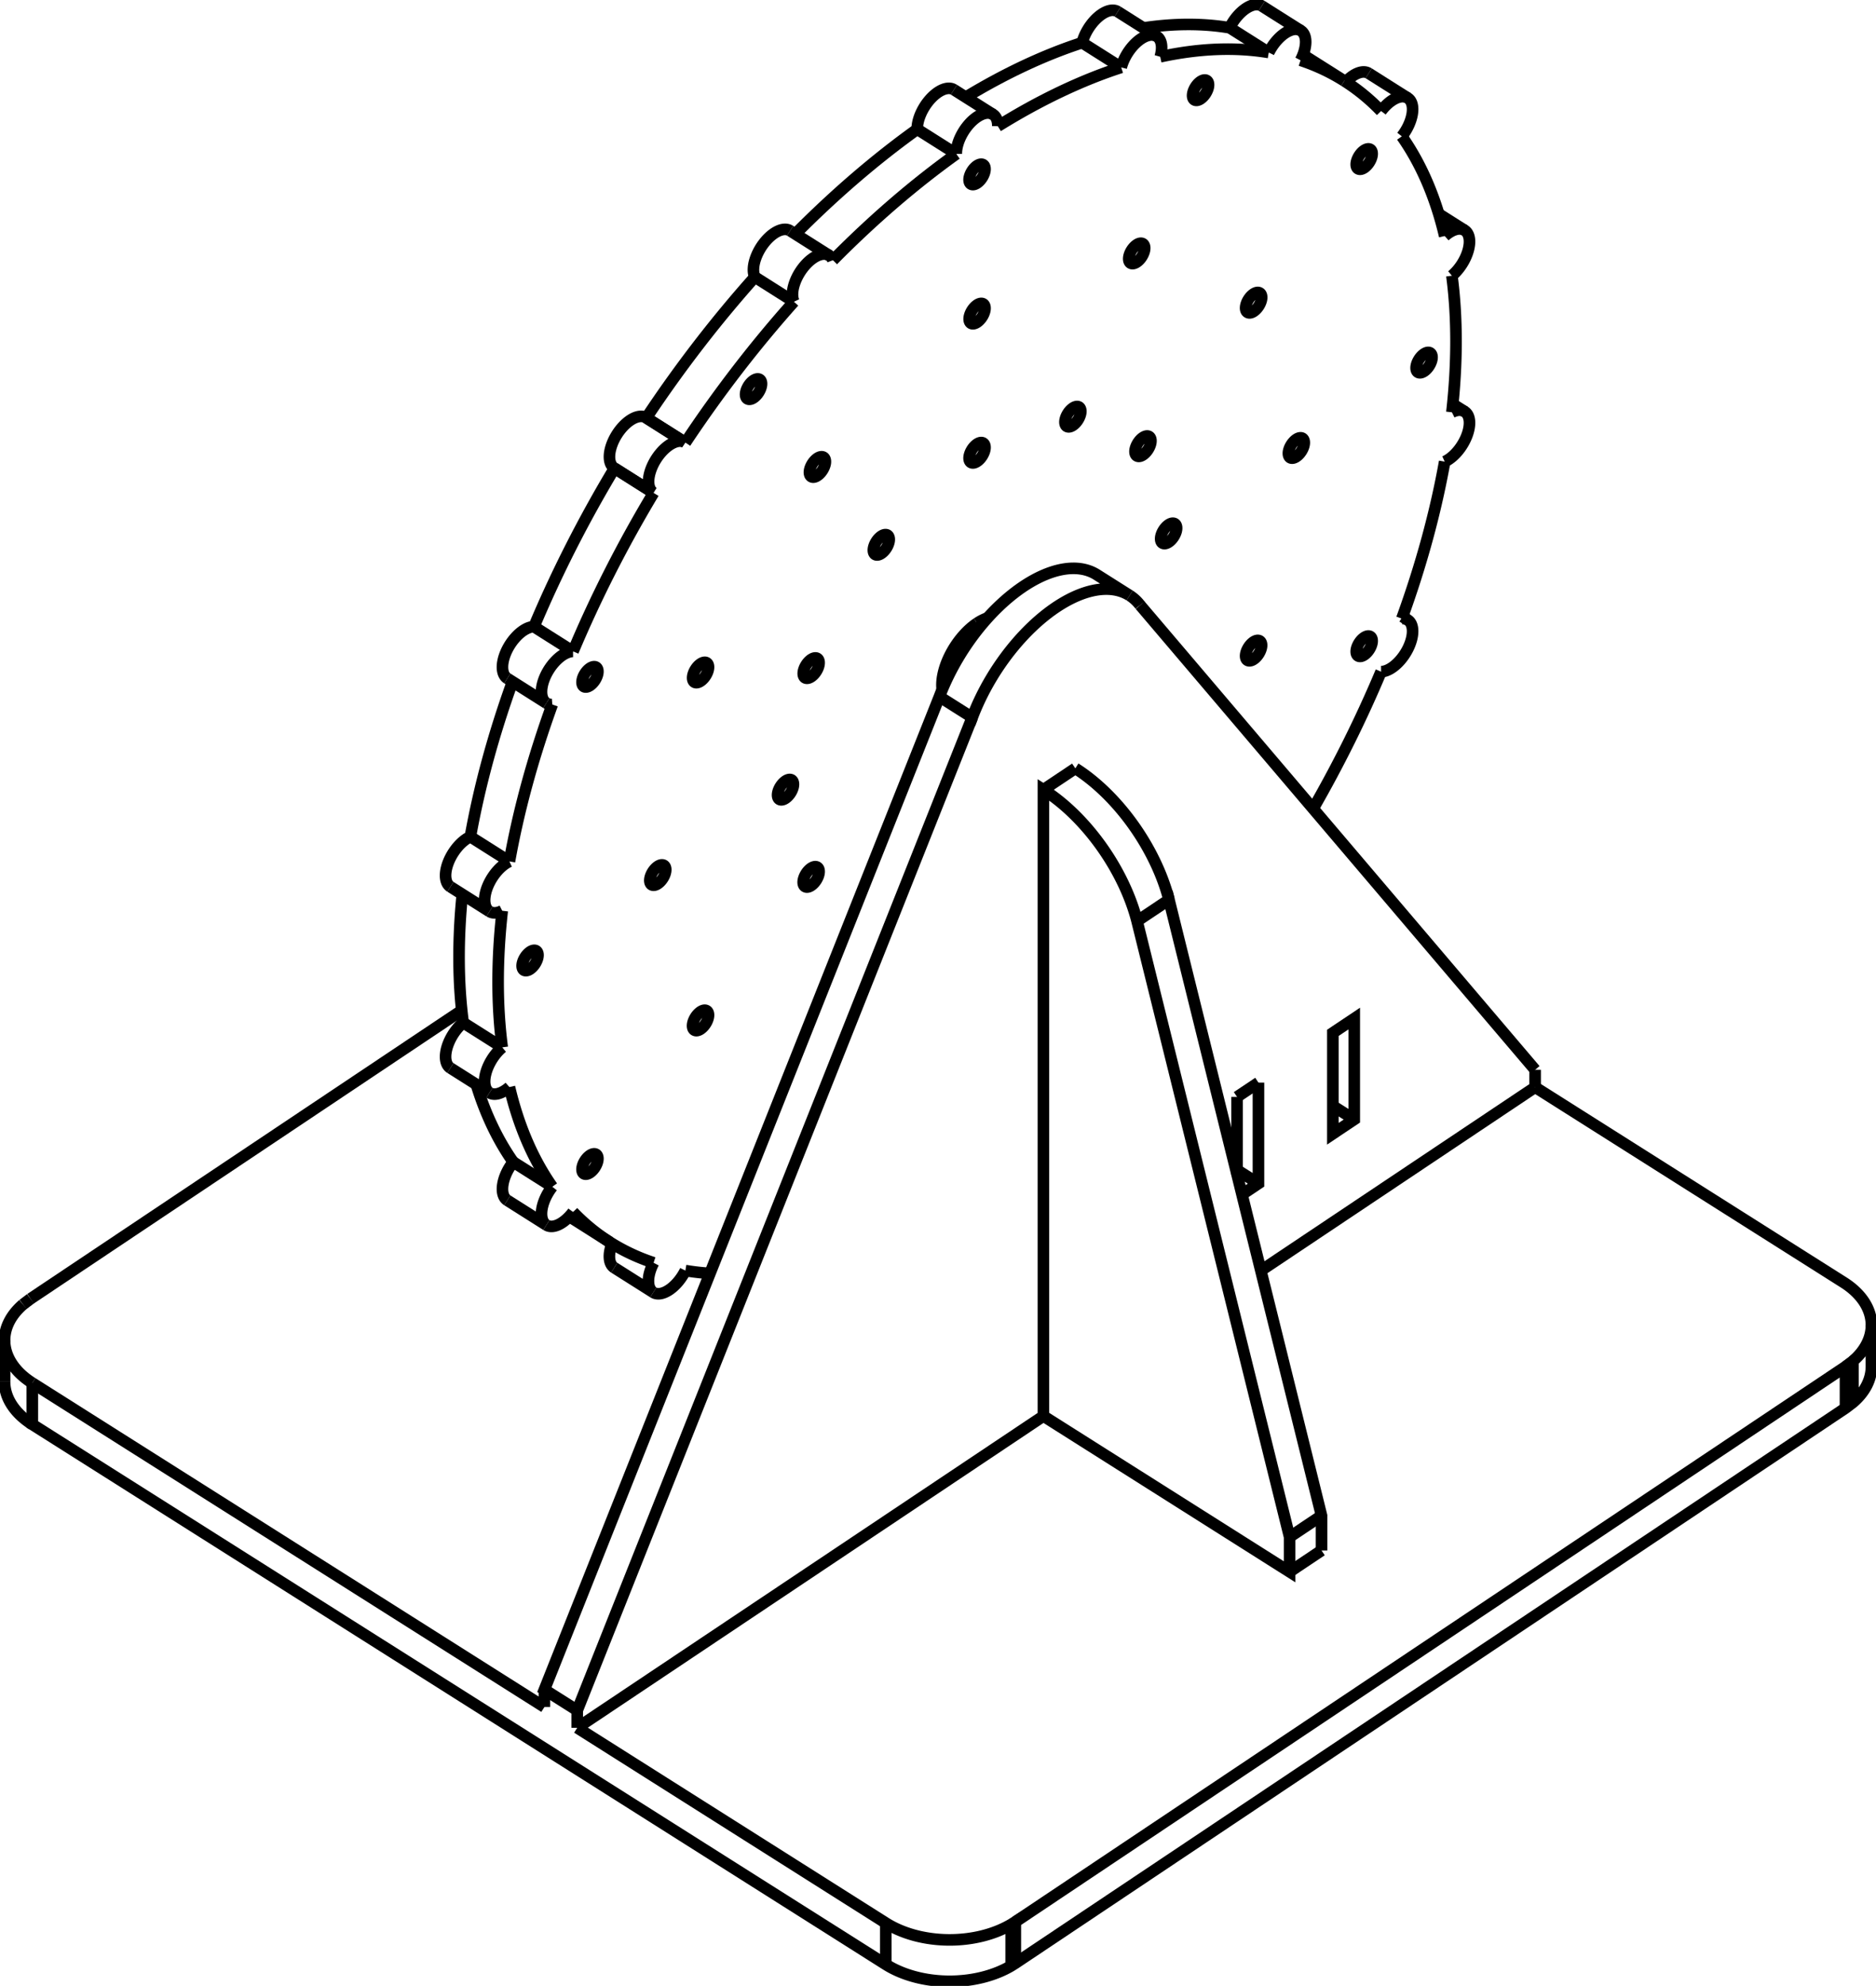 <svg version="1.1" xmlns="http://www.w3.org/2000/svg" viewBox="-204.83 -160.092 409.66 433.557" fill="none" stroke="black" stroke-width="0.6%" vector-effect="non-scaling-stroke">
    <path d="M -197.775 141.85 L -197.775 150.89 L -11.4 268.783 A 20 13.006 180 0 0 15.977 269.096 L 16.881 268.528 L 198.167 147.325 L 199.801 146.085 A 20 13.006 180 0 0 203.83 138.257 L 203.83 129.217 A 20 13.006 180 0 0 197.775 119.893 L 130.394 77.27" />
    <path d="M -11.4 259.743 L -11.4 268.783" />
    <path d="M -78.782 217.12 L -11.4 259.743 A 20 13.006 180 0 0 15.977 260.056 L 16.881 259.488 L 16.881 268.528" />
    <path d="M -78.782 217.12 L -78.782 213.321 L -85.95 208.787 L 0.307 -7.996 A 30 15.89 122.316 0 1 34.675 -34.625 L 41.843 -30.091 A 30 15.89 302.316 0 0 7.476 -3.462 L 0.307 -7.996" />
    <path d="M -85.95 212.585 L -85.95 208.787" />
    <path d="M -197.775 141.85 L -85.95 212.585" />
    <path d="M -199.801 124.698 A 20 13.006 180 0 0 -203.83 132.526 A 20 13.006 180 0 0 -197.775 141.85" />
    <path d="M -203.83 141.566 A 20 13.006 180 0 0 -197.775 150.89" />
    <path d="M 15.977 260.056 L 15.977 269.096" />
    <path d="M -198.167 123.458 L -199.801 124.698" />
    <path d="M -104.003 60.502 L -198.167 123.458" />
    <path d="M -78.782 217.12 L 23.017 149.06 L 76.779 183.067 L 76.779 175.471 L 43.469 41.005 A 30 16.336 56.234 0 0 23.017 12.32 L 23.017 149.06" />
    <path d="M 83.751 178.406 L 76.779 183.067" />
    <path d="M 70.499 117.314 L 130.394 77.27" />
    <path d="M 199.801 137.045 A 20 13.006 180 0 0 203.83 129.217" />
    <path d="M 198.167 138.285 L 199.801 137.045 L 199.801 146.085" />
    <path d="M 16.881 259.488 L 198.167 138.285 L 198.167 147.325" />
    <path d="M 130.394 73.472 L 130.394 77.27" />
    <path d="M 29.989 7.659 L 23.017 12.32" />
    <path d="M 44.136 -27.972 L 130.394 73.472" />
    <path d="M 44.136 -27.972 A 30 15.89 302.316 0 0 41.843 -30.091" />
    <path d="M -78.782 213.321 L 7.476 -3.462" />
    <path d="M 65.305 79.385 L 65.305 96.345" />
    <path d="M 69.977 76.262 L 65.305 79.385" />
    <path d="M 66.383 100.695 L 69.977 98.292 L 69.977 76.262" />
    <path d="M 86.223 65.4 L 86.223 87.431 L 90.894 84.307 L 90.894 62.277 L 86.223 65.4 Z" />
    <path d="M 83.751 170.809 L 76.779 175.471" />
    <path d="M 83.751 178.406 L 83.751 170.809 L 50.442 36.343 L 43.469 41.005" />
    <path d="M 50.442 36.343 A 30 16.336 56.234 0 0 29.989 7.659" />
    <path d="M 65.305 95.337 L 69.977 98.292" />
    <path d="M 86.223 81.352 L 90.894 84.307" />
    <path d="M -70.703 116.669 A 6.5 3.443 122.316 0 1 -71.179 111.4" />
    <path d="M -80.188 105.706 A 150 79.451 122.316 0 1 -80.519 105.494" />
    <path d="M -94.05 101.963 A 6.5 3.443 122.316 0 1 -92.756 93.599 A 150 79.451 122.316 0 1 -100.819 76.659" />
    <path d="M -106.474 73.081 A 6.5 3.443 122.316 0 1 -103.689 63.169 A 150 79.451 122.316 0 1 -103.879 35.148" />
    <path d="M -106.474 33.507 A 6.5 3.443 122.316 0 1 -102.115 22.58 A 150 79.451 122.316 0 1 -92.911 -11.265" />
    <path d="M -94.05 -11.986 A 6.5 3.443 122.316 0 1 -88.225 -23.273 A 150 79.451 122.316 0 1 -70.636 -57.87" />
    <path d="M -70.636 -57.871 A 6.5 3.443 122.316 0 1 -70.703 -57.912 A 6.5 3.443 122.316 0 1 -63.753 -68.898 A 6.5 3.443 122.316 0 1 -63.694 -68.859 L -55.284 -63.539" />
    <path d="M -63.693 -68.86 A 150 79.451 122.316 0 1 -39.995 -99.61 L -31.465 -94.214" />
    <path d="M -39.995 -99.61 A 6.5 3.443 122.316 0 1 -32.296 -109.716" />
    <path d="M -31.163 -109 A 150 79.451 122.316 0 1 -4.531 -131.874 L 3.999 -126.478" />
    <path d="M -4.531 -131.874 A 6.5 3.443 122.316 0 1 3.475 -140.504" />
    <path d="M 6.058 -138.87 A 150 79.451 122.316 0 1 31.48 -150.773 L 40.01 -145.377" />
    <path d="M 31.48 -150.773 A 6.5 3.443 122.316 0 1 39.246 -157.548" />
    <path d="M 44.87 -153.99 A 150 79.451 122.316 0 1 63.694 -154.027 L 72.224 -148.631" />
    <path d="M 63.694 -154.027 A 6.5 3.443 122.316 0 1 70.703 -158.791" />
    <path d="M 79.71 -148.126 A 150 79.451 122.316 0 1 80.188 -147.828" />
    <path d="M 89.049 -142.221 A 6.5 3.443 122.316 0 1 94.05 -144.086" />
    <path d="M 1.327 -13.718 A 11 5.826 302.316 0 0 7.204 -23.009" />
    <path d="M -49.792 117.915 A 150 79.451 122.316 0 1 -55.163 117.3" />
    <path d="M -62.105 115.595 A 6.5 3.443 302.316 0 0 -62.172 122.065 L -70.703 116.669" />
    <path d="M -62.172 122.065 A 6.5 3.443 302.316 0 0 -55.163 117.3" />
    <path d="M -62.105 115.595 A 150 79.451 122.316 0 1 -71.658 111.102 L -80.188 105.706" />
    <path d="M -71.658 111.102 A 150 79.451 122.316 0 1 -79.695 104.516" />
    <path d="M -84.226 98.995 A 6.5 3.443 302.316 0 0 -85.52 107.359 L -94.05 101.963" />
    <path d="M -85.52 107.359 A 6.5 3.443 302.316 0 0 -79.695 104.516" />
    <path d="M -84.226 98.995 A 150 79.451 122.316 0 1 -93.585 77.237" />
    <path d="M -95.159 68.565 A 6.5 3.443 302.316 0 0 -97.943 78.477 L -106.474 73.081" />
    <path d="M -97.943 78.477 A 6.5 3.443 302.316 0 0 -93.585 77.237" />
    <path d="M -95.159 68.565 A 150 79.451 122.316 0 1 -95.159 38.752" />
    <path d="M -93.585 27.976 A 6.5 3.443 302.316 0 0 -97.943 38.903 L -106.474 33.507" />
    <path d="M -97.943 38.903 A 6.5 3.443 302.316 0 0 -95.159 38.752" />
    <path d="M -93.585 27.976 A 150 79.451 122.316 0 1 -84.226 -6.297" />
    <path d="M -79.695 -17.877 A 6.5 3.443 302.316 0 0 -85.52 -6.59 L -94.05 -11.986" />
    <path d="M -85.52 -6.59 A 6.5 3.443 302.316 0 0 -84.226 -6.297" />
    <path d="M -79.695 -17.877 A 150 79.451 122.316 0 1 -62.105 -52.475" />
    <path d="M -55.163 -63.463 A 6.5 3.443 302.316 0 0 -55.223 -63.502 L -63.753 -68.898" />
    <path d="M -55.223 -63.502 A 6.5 3.443 302.316 0 0 -62.172 -52.516 L -70.703 -57.912" />
    <path d="M -62.172 -52.516 A 6.5 3.443 302.316 0 0 -62.105 -52.475" />
    <path d="M -55.163 -63.463 A 150 79.451 122.316 0 1 -31.465 -94.214" />
    <path d="M -22.95 -103.284 A 6.5 3.443 302.316 0 0 -23.766 -104.32 L -32.296 -109.716" />
    <path d="M -23.766 -104.32 A 6.5 3.443 302.316 0 0 -31.465 -94.214" />
    <path d="M -22.95 -103.284 A 150 79.451 122.316 0 1 3.999 -126.478" />
    <path d="M 13.061 -132.537 A 6.5 3.443 302.316 0 0 12.005 -135.108 L 3.475 -140.504" />
    <path d="M 12.005 -135.108 A 6.5 3.443 302.316 0 0 3.999 -126.478" />
    <path d="M 13.061 -132.537 A 150 79.451 122.316 0 1 40.01 -145.377" />
    <path d="M 48.526 -147.694 A 6.5 3.443 302.316 0 0 47.776 -152.152 L 39.246 -157.548" />
    <path d="M 47.776 -152.152 A 6.5 3.443 302.316 0 0 40.01 -145.377" />
    <path d="M 48.526 -147.694 A 150 79.451 122.316 0 1 72.224 -148.631" />
    <path d="M 79.166 -146.926 A 6.5 3.443 302.316 0 0 79.233 -153.396 L 70.703 -158.791" />
    <path d="M 79.233 -153.396 A 6.5 3.443 302.316 0 0 72.224 -148.631" />
    <path d="M 79.166 -146.926 A 150 79.451 122.316 0 1 88.718 -142.433 L 80.188 -147.828" />
    <path d="M 88.718 -142.433 A 150 79.451 122.316 0 1 96.755 -135.847" />
    <path d="M 101.286 -130.326 A 6.5 3.443 302.316 0 0 102.581 -138.69 L 94.05 -144.086" />
    <path d="M 102.581 -138.69 A 6.5 3.443 302.316 0 0 96.755 -135.847" />
    <path d="M 101.286 -130.326 A 150 79.451 122.316 0 1 110.646 -108.567" />
    <path d="M 112.219 -99.896 A 6.5 3.443 302.316 0 0 115.004 -109.808 L 109.349 -113.385" />
    <path d="M 115.004 -109.808 A 6.5 3.443 302.316 0 0 110.646 -108.567" />
    <path d="M 112.219 -99.896 A 150 79.451 122.316 0 1 112.219 -70.082" />
    <path d="M 110.646 -59.307 A 6.5 3.443 302.316 0 0 115.004 -70.234 L 112.409 -71.875" />
    <path d="M 115.004 -70.234 A 6.5 3.443 302.316 0 0 112.219 -70.082" />
    <path d="M 110.646 -59.307 A 150 79.451 122.316 0 1 101.286 -25.034" />
    <path d="M 96.755 -13.454 A 6.5 3.443 302.316 0 0 102.581 -24.74 L 101.441 -25.461" />
    <path d="M 102.581 -24.74 A 6.5 3.443 302.316 0 0 101.286 -25.034" />
    <path d="M 96.755 -13.454 A 150 79.451 122.316 0 1 81.916 16.46" />
    <path d="M -74.497 92.072 A 2.5 1.324 122.316 0 1 -77.344 96.143 A 2.5 1.324 122.316 0 1 -74.671 91.918 A 2.5 1.324 122.316 0 1 -74.497 92.072 Z" />
    <path d="M -50.344 60.73 A 2.5 1.324 122.316 0 1 -53.19 64.802 A 2.5 1.324 122.316 0 1 -50.517 60.576 A 2.5 1.324 122.316 0 1 -50.344 60.73 Z" />
    <path d="M -26.19 29.388 A 2.5 1.324 122.316 0 1 -29.037 33.46 A 2.5 1.324 122.316 0 1 -26.364 29.234 A 2.5 1.324 122.316 0 1 -26.19 29.388 Z" />
    <path d="M -87.342 48.432 A 2.5 1.324 122.316 0 1 -90.422 51.71 A 2.5 1.324 122.316 0 1 -87.749 47.485 A 2.5 1.324 122.316 0 1 -87.342 48.432 Z" />
    <path d="M -74.497 -12.382 A 2.5 1.324 122.316 0 1 -77.344 -10.21 A 2.5 1.324 122.316 0 1 -74.671 -14.435 A 2.5 1.324 122.316 0 1 -74.497 -12.382 Z" />
    <path d="M -59.452 29.786 A 2.5 1.324 122.316 0 1 -62.531 33.064 A 2.5 1.324 122.316 0 1 -59.859 28.838 A 2.5 1.324 122.316 0 1 -59.452 29.786 Z" />
    <path d="M -50.344 -13.337 A 2.5 1.324 122.316 0 1 -53.19 -11.165 A 2.5 1.324 122.316 0 1 -50.517 -15.39 A 2.5 1.324 122.316 0 1 -50.344 -13.337 Z" />
    <path d="M -31.562 11.139 A 2.5 1.324 122.316 0 1 -34.641 14.417 A 2.5 1.324 122.316 0 1 -31.968 10.192 A 2.5 1.324 122.316 0 1 -31.562 11.139 Z" />
    <path d="M -26.19 -14.292 A 2.5 1.324 122.316 0 1 -29.037 -12.12 A 2.5 1.324 122.316 0 1 -26.364 -16.345 A 2.5 1.324 122.316 0 1 -26.19 -14.292 Z" />
    <path d="M -11.516 -40.092 A 2.5 1.324 122.316 0 1 -13.724 -39.041 A 2.5 1.324 122.316 0 1 -11.051 -43.266 A 2.5 1.324 122.316 0 1 -11.516 -40.092 Z" />
    <path d="M -25.461 -57.084 A 2.5 1.324 122.316 0 1 -27.669 -56.033 A 2.5 1.324 122.316 0 1 -24.996 -60.259 A 2.5 1.324 122.316 0 1 -25.461 -57.084 Z" />
    <path d="M -39.406 -74.076 A 2.5 1.324 122.316 0 1 -41.614 -73.025 A 2.5 1.324 122.316 0 1 -38.941 -77.251 A 2.5 1.324 122.316 0 1 -39.406 -74.076 Z" />
    <path d="M 67.404 -17.993 A 2.5 1.324 122.316 0 1 70.25 -20.166 A 2.5 1.324 122.316 1 1 67.578 -15.94 A 2.5 1.324 122.316 0 1 67.404 -17.993 Z" />
    <path d="M 91.558 -18.949 A 2.5 1.324 122.316 0 1 94.404 -21.121 A 2.5 1.324 122.316 1 1 91.731 -16.895 A 2.5 1.324 122.316 0 1 91.558 -18.949 Z" />
    <path d="M 104.402 -79.763 A 2.5 1.324 122.316 0 1 107.482 -83.041 A 2.5 1.324 122.316 0 1 104.809 -78.815 A 2.5 1.324 122.316 0 1 104.402 -79.763 Z" />
    <path d="M 8.53 -24.022 A 11 5.826 122.316 0 1 10.804 -25.166" />
    <path d="M 0.92 -9.54 A 11 5.826 122.316 0 1 8.53 -24.022" />
    <path d="M 8.53 -59.346 A 2.5 1.324 122.316 0 1 7.194 -59.132 A 2.5 1.324 122.316 0 1 9.867 -63.358 A 2.5 1.324 122.316 0 1 8.53 -59.346 Z" />
    <path d="M 28.576 -66.896 A 2.5 1.324 122.316 0 1 28.111 -67.011 A 2.5 1.324 122.316 0 1 30.784 -71.236 A 2.5 1.324 122.316 0 1 28.576 -66.896 Z" />
    <path d="M 43.251 -60.719 A 2.5 1.324 122.316 0 1 46.097 -64.791 A 2.5 1.324 122.316 1 1 43.424 -60.565 A 2.5 1.324 122.316 0 1 43.251 -60.719 Z" />
    <path d="M 48.622 -42.47 A 2.5 1.324 122.316 0 1 51.702 -45.748 A 2.5 1.324 122.316 0 1 49.029 -41.522 A 2.5 1.324 122.316 0 1 48.622 -42.47 Z" />
    <path d="M 8.53 -89.732 A 2.5 1.324 122.316 0 1 7.194 -89.519 A 2.5 1.324 122.316 0 1 9.867 -93.744 A 2.5 1.324 122.316 0 1 8.53 -89.732 Z" />
    <path d="M 8.53 -120.119 A 2.5 1.324 122.316 0 1 7.194 -119.905 A 2.5 1.324 122.316 0 1 9.867 -124.131 A 2.5 1.324 122.316 0 1 8.53 -120.119 Z" />
    <path d="M 42.521 -102.535 A 2.5 1.324 122.316 0 1 42.056 -102.649 A 2.5 1.324 122.316 0 1 44.729 -106.875 A 2.5 1.324 122.316 0 1 42.521 -102.535 Z" />
    <path d="M 56.466 -138.174 A 2.5 1.324 122.316 0 1 56.001 -138.288 A 2.5 1.324 122.316 0 1 58.674 -142.514 A 2.5 1.324 122.316 0 1 56.466 -138.174 Z" />
    <path d="M 76.512 -61.116 A 2.5 1.324 122.316 0 1 79.592 -64.394 A 2.5 1.324 122.316 0 1 76.919 -60.169 A 2.5 1.324 122.316 0 1 76.512 -61.116 Z" />
    <path d="M 67.404 -92.061 A 2.5 1.324 122.316 0 1 70.25 -96.132 A 2.5 1.324 122.316 1 1 67.578 -91.907 A 2.5 1.324 122.316 0 1 67.404 -92.061 Z" />
    <path d="M 91.558 -123.402 A 2.5 1.324 122.316 0 1 94.404 -127.474 A 2.5 1.324 122.316 1 1 91.731 -123.248 A 2.5 1.324 122.316 0 1 91.558 -123.402 Z" />
    <path d="M -92.756 93.599 L -84.226 98.995" />
    <path d="M -103.689 63.169 L -95.159 68.565" />
    <path d="M -102.115 22.58 L -93.585 27.976" />
    <path d="M -88.225 -23.273 L -79.695 -17.877" />
    <path d="M -70.636 -57.871 L -62.237 -52.559" />
    <path d="M -203.83 141.566 L -203.83 132.526" />
</svg>